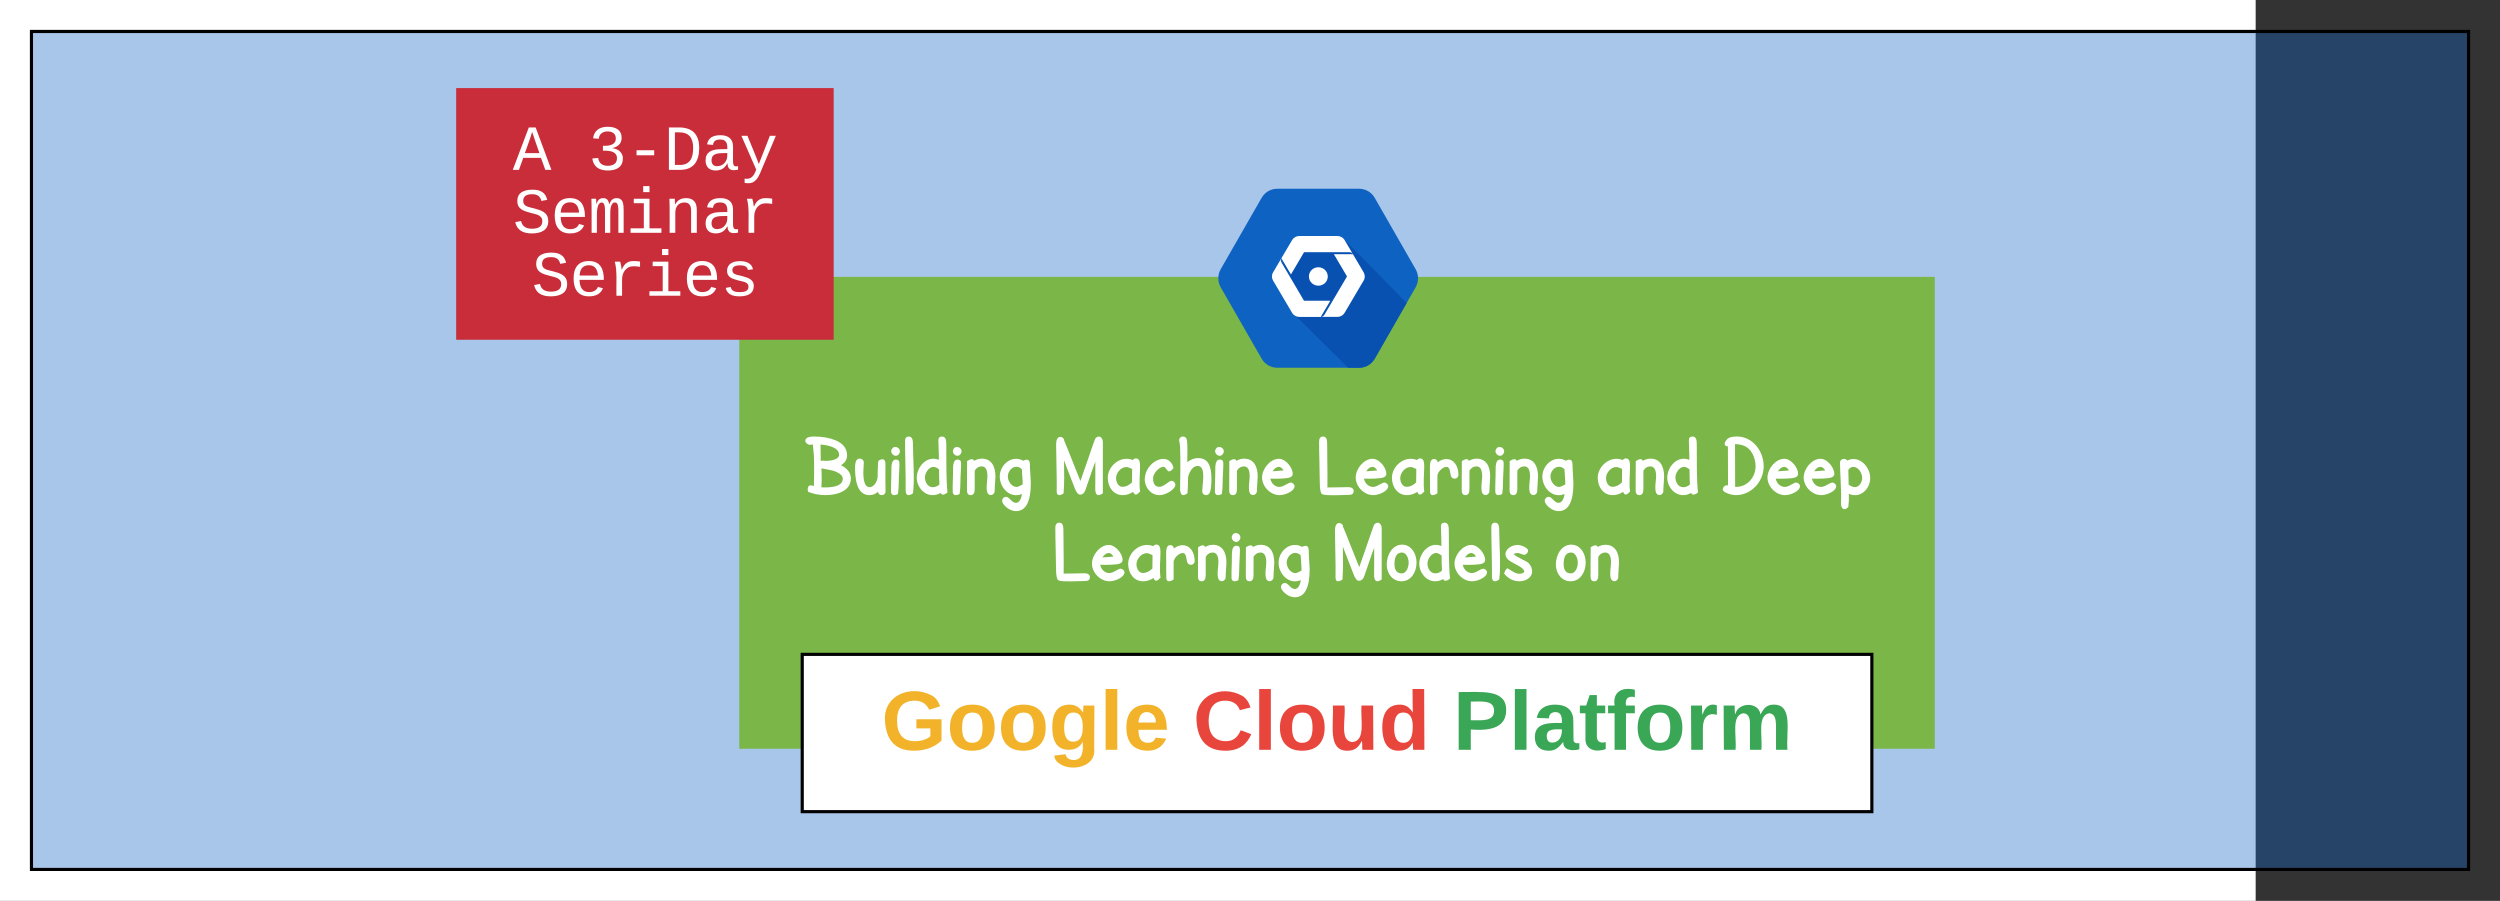 <svg xmlns="http://www.w3.org/2000/svg" xmlns:xlink="http://www.w3.org/1999/xlink" xmlns:lucid="lucid" width="1589.33" height="572.72"><rect width="100%" height="100%" fill="#333333" stroke="none"/><g transform="translate(-326 -360)" lucid:page-tab-id="1m08yfgLwAwC"><path d="M0 0h1760v1360H0z" fill="#fff"/><path d="M346 380h1549.33v532.72H346z" stroke="#000" stroke-width="2" fill="#0e62c2" fill-opacity=".36"/><path d="M796 536h760v300H796z" stroke="#000" stroke-opacity="0" stroke-width="2" fill="#7ab648"/><use xlink:href="#a" transform="matrix(1,0,0,1,801,541) translate(35.521 132.891)"/><use xlink:href="#b" transform="matrix(1,0,0,1,801,541) translate(194.583 132.891)"/><use xlink:href="#c" transform="matrix(1,0,0,1,801,541) translate(361.823 132.891)"/><use xlink:href="#d" transform="matrix(1,0,0,1,801,541) translate(539.531 132.891)"/><use xlink:href="#e" transform="matrix(1,0,0,1,801,541) translate(618.776 132.891)"/><use xlink:href="#c" transform="matrix(1,0,0,1,801,541) translate(194.141 187.656)"/><use xlink:href="#f" transform="matrix(1,0,0,1,801,541) translate(371.849 187.656)"/><use xlink:href="#g" transform="matrix(1,0,0,1,801,541) translate(512.839 187.656)"/><path d="M616 416h240v160H616z" stroke="#000" stroke-opacity="0" stroke-width="2" fill="#c92d39"/><use xlink:href="#h" transform="matrix(1,0,0,1,621,421) translate(30.986 46.992)"/><use xlink:href="#i" transform="matrix(1,0,0,1,621,421) translate(78.994 46.992)"/><use xlink:href="#j" transform="matrix(1,0,0,1,621,421) translate(30.986 86.992)"/><use xlink:href="#k" transform="matrix(1,0,0,1,621,421) translate(42.988 126.992)"/><path d="M836 776h680v100H836z" stroke="#000" stroke-width="2" fill="#fff"/><g><use xlink:href="#l" transform="matrix(1,0,0,1,841,781) translate(45.37 55.667)"/><use xlink:href="#m" transform="matrix(1,0,0,1,841,781) translate(243.444 55.667)"/><use xlink:href="#n" transform="matrix(1,0,0,1,841,781) translate(408.778 55.667)"/></g><path d="M1102.04 542.64c-2.04-3.55-2.04-7.94 0-11.5l26.03-45.4c2.04-3.54 5.8-5.74 9.88-5.74h52.1c4.08 0 7.83 2.2 9.88 5.75l26.03 45.4c2.04 3.55 2.04 7.94 0 11.5l-26.03 45.4c-2.04 3.54-5.8 5.74-9.88 5.74h-52.1c-4.08 0-7.84-2.2-9.88-5.76zm0 0" fill="#0e62c2"/><path d="M1183.12 593.8l-34.42-33.93-11.25-26.97 12.85-20.5 6.43 1.58 8.04-1.58 14.45-1.6 41.02 41.82-20.3 35.42c-2.05 3.55-5.8 5.75-9.9 5.75zm0 0" fill="#0851b0"/><path d="M1170.1 535.76c0-3.25-2.68-5.86-5.98-5.86-3.32 0-6 2.6-6 5.86 0 3.24 2.68 5.86 6 5.86 3.3 0 6-2.62 6-5.86z" fill="#fff"/><path d="M1186.1 521.6l-5.3-9c-.97-1.64-2.73-2.56-4.55-2.56H1152c-1.95 0-3.65 1.04-4.56 2.57l-6.83 11.58 6.08 10.3 8.33-14.15h28.83c.9 0 1.8.46 2.28 1.28H1174l8.34 14.13-9.12 15.46-5.3 8.97c-.44.76-1.3 1.28-2.26 1.28l6.05-10.26H1155l-8.37-14.25-.7-1.2-5.32-9c-.43-.76-.46-1.73 0-2.55l-5.3 9c-.97 1.64-.9 3.6 0 5.13l12.14 20.57c.97 1.65 2.72 2.57 4.54 2.57h13.66c.1 0 .2 0 .3-.02h10.3c1.96 0 3.64-1.03 4.55-2.57l12.13-20.57c.97-1.64.9-3.6 0-5.14zm0 0" fill="#fff"/><defs><path fill="#fff" d="M121-49c-19-67-1-156 58-156 25 0 54 5 86 16 9-242 5-378 5-610 0-191-29-325-29-404l-93 7c-61-27-92-59-92-96 0-71 70-107 209-107 202 0 374 29 517 87 197 79 295 205 295 377 0 99-50 178-149 237 161 81 241 189 241 326 0 142-71 248-212 321C733 66 361 57 121-49zm447-755c127 0 314-41 314-145 0-85-57-151-172-196-79-31-173-50-282-58 3 89 4 222 4 401 42-15 89-2 136-2zm403 435c0-61-48-112-140-157-119-59-224-59-380-95 5 174 10 318-4 464 29 2 56 3 82 3 295 0 442-72 442-215" id="o"/><path fill="#fff" d="M800-724c-3 222-2 446 2 668 1 51-39 90-90 90-53 0-84-27-94-82-63 55-132 82-207 82C174 34 56-189 56-635c0-150 38-225 113-225 56 0 102 41 102 97 0 43-12 196-12 239 0 243 51 364 154 364 106 0 187-142 196-250 5-64-2-333 21-399 87-53 172-58 170 85" id="p"/><path fill="#fff" d="M166-1145c59 0 114 47 114 107 0 55-45 110-101 110S68-983 68-1038c0-54 42-107 98-107zm102 399c0 47 1 108-5 186-18 245-2 393-31 567C152 48 64 53 63-55c-3-213 9-280 9-561 0-147 36-220 109-220 58 0 87 30 87 90" id="q"/><path fill="#fff" d="M253-1232c0 339 47 894 1 1220C165 56 70 64 75-94c7-254-17-925-15-1193 0-75 31-112 92-112 67 0 101 56 101 167" id="r"/><path fill="#fff" d="M555-828c4-155-11-330-11-481 0-60 30-90 89-90 48 0 79 26 94 78 7 24 10 70 10 137 0 363-3 845 29 1153-44 35-82 53-114 53-23 0-40-14-53-42-61 36-127 54-196 54C185 34 15-173 15-393c0-266 251-557 540-435zM215-399c0 121 74 239 189 239 65 0 121-23 166-69-7-86-10-208-10-365-47-42-93-63-138-63-109 0-207 146-207 258" id="s"/><path fill="#fff" d="M432-858c231 0 331 186 331 435 0 67-21 291-19 358 2 50-44 98-94 97-161-3-83-317-83-459 0-161-47-242-140-242-73 0-130 35-171 106v447c0 100-32 150-97 150C98 34 67-4 67-80c-2-279 3-404 3-720 48-30 87-45 116-45 27 0 46 14 56 41 59-36 123-54 190-54" id="t"/><path fill="#fff" d="M783-642c0 71 21 306 21 377 0 460-121 690-364 690-136 0-280-109-327-207-34-72 20-145 90-143 27 0 63 24 107 73C435 286 558 226 587 5 297 130 44-148 44-418c0-291 294-545 577-389 67-39 142-43 157 48 3 17 5 56 5 117zM242-423c0 121 98 257 214 257 26 0 76-21 150-63-1-66-9-190-22-372-40-39-84-59-133-59-116 0-209 122-209 237" id="u"/><g id="a"><use transform="matrix(0.026,0,0,0.026,0,0)" xlink:href="#o"/><use transform="matrix(0.026,0,0,0.026,31.589,0)" xlink:href="#p"/><use transform="matrix(0.026,0,0,0.026,54.297,0)" xlink:href="#q"/><use transform="matrix(0.026,0,0,0.026,63.281,0)" xlink:href="#r"/><use transform="matrix(0.026,0,0,0.026,71.901,0)" xlink:href="#s"/><use transform="matrix(0.026,0,0,0.026,93.49,0)" xlink:href="#q"/><use transform="matrix(0.026,0,0,0.026,102.474,0)" xlink:href="#t"/><use transform="matrix(0.026,0,0,0.026,123.906,0)" xlink:href="#u"/></g><path fill="#fff" d="M174-1391c39 0 103 43 91 85 76 174 253 635 399 995 104-301 211-597 312-901 31-90 52-141 65-153 78-73 172-25 172 114V-12c-105 78-190 68-186-119 4-214 1-435 2-654-44 106-177 513-246 703-26 71-73 104-126 104-48 0-92-54-133-162-42-113-129-337-261-674 7 416 9 459-9 804-41 29-76 44-107 44-75 0-64-100-62-174 5-198-15-855-15-1053 0-132 35-198 104-198" id="v"/><path fill="#fff" d="M836-686c0 187-30 463 2 630-71 75-129 122-171 10-82 53-167 80-256 80C187 34 46-160 46-393c0-281 308-555 614-431 19-27 45-40 76-40 67 0 100 59 100 178zM249-382c0 105 58 213 157 213 80 0 157-36 232-109 3-73 4-181 4-326 1 1-110-58-139-48-132-6-254 139-254 270" id="w"/><path fill="#fff" d="M693-317c70-2 127 82 85 150C718-70 552 31 404 34 201 38 40-151 44-358c4-212 146-388 302-458 115-51 232-54 316 28 45 43 73 95 84 157-37 55-72 83-106 83-41 12-94-120-135-109-108-10-258 167-258 275 0 142 52 213 157 213 43 0 97-25 163-74s108-74 126-74" id="x"/><path fill="#fff" d="M529-872c255 0 326 211 326 503 0 146-10 253-32 320-18 56-52 83-99 83-53 0-95-41-94-94 4-187 101-621-111-619-95 0-163 74-220 216-24 59-14 117-17 192-3 89-6 176-14 261-41 29-77 44-108 44-45 0-71-81-71-130 2-345 13-664 1-1005-5-133-25-201-25-206-1-52 39-92 90-92 54 0 94 31 103 97 19 137 4 374 7 532 83-68 171-102 264-102" id="y"/><path fill="#fff" d="M741-273c50-2 102 44 100 94 0 19-8 40-25 63C764-40 600 34 473 34 251 34 46-175 46-396c0-217 200-459 413-459 160 0 336 211 336 369 0 44-28 73-82 92-62 22-312 32-464 24 15 104 106 205 224 203 39 0 88-18 149-53s100-53 119-53zM572-570c-76-133-187-104-270 20 39-1 129-7 270-20" id="z"/><g id="b"><use transform="matrix(0.026,0,0,0.026,0,0)" xlink:href="#v"/><use transform="matrix(0.026,0,0,0.026,33.464,0)" xlink:href="#w"/><use transform="matrix(0.026,0,0,0.026,57.031,0)" xlink:href="#x"/><use transform="matrix(0.026,0,0,0.026,78.333,0)" xlink:href="#y"/><use transform="matrix(0.026,0,0,0.026,101.146,0)" xlink:href="#q"/><use transform="matrix(0.026,0,0,0.026,110.13,0)" xlink:href="#t"/><use transform="matrix(0.026,0,0,0.026,131.562,0)" xlink:href="#z"/></g><path fill="#fff" d="M271-154c141 3 362-7 506-8 91 0 136 33 136 99 0 60-38 90-114 90-169 0-530 29-647-12-46-16-67-116-67-288 0-188-19-816-17-1004 0-81 33-122 98-122 66 0 99 54 99 162 0 269 12 805 6 1083" id="A"/><path fill="#fff" d="M468-848c193 0 298 180 298 385 0 53-38 94-92 94-48 0-81-25-95-75-20-75-16-213-105-213-95 0-223 127-223 222v425c-45 29-84 44-116 44-42 0-63-31-63-92 0-166-4-210-4-604 0-125 33-188 99-188 53 0 83 27 91 82 68-53 138-80 210-80" id="B"/><g id="c"><use transform="matrix(0.026,0,0,0.026,0,0)" xlink:href="#A"/><use transform="matrix(0.026,0,0,0.026,23.854,0)" xlink:href="#z"/><use transform="matrix(0.026,0,0,0.026,46.875,0)" xlink:href="#w"/><use transform="matrix(0.026,0,0,0.026,70.443,0)" xlink:href="#B"/><use transform="matrix(0.026,0,0,0.026,90.703,0)" xlink:href="#t"/><use transform="matrix(0.026,0,0,0.026,112.135,0)" xlink:href="#q"/><use transform="matrix(0.026,0,0,0.026,121.12,0)" xlink:href="#t"/><use transform="matrix(0.026,0,0,0.026,142.552,0)" xlink:href="#u"/></g><g id="d"><use transform="matrix(0.026,0,0,0.026,0,0)" xlink:href="#w"/><use transform="matrix(0.026,0,0,0.026,23.568,0)" xlink:href="#t"/><use transform="matrix(0.026,0,0,0.026,45,0)" xlink:href="#s"/></g><path fill="#fff" d="M411-1399c368 0 645 350 645 727 0 378-306 706-681 706-95 0-326-60-319-143 5-59 62-115 128-94-2-146-3-465-3-958-58 5-88-29-77-83 53-121 126-155 307-155zM358-169c284 19 504-231 500-510-3-195-93-378-215-458-76-49-171-76-288-76 2 233 3 581 3 1044" id="C"/><path fill="#fff" d="M241-811c290-144 563 150 563 427 0 269-245 510-522 386 3 148 1 204-14 321-81 99-190 62-178-113 16-227-25-734-25-971 0-93 132-125 176-50zm191 649c100 0 176-118 176-222 0-126-96-273-217-273-53 0-94 27-123 80 5 119 8 237 8 352 56 42 108 63 156 63" id="D"/><g id="e"><use transform="matrix(0.026,0,0,0.026,0,0)" xlink:href="#C"/><use transform="matrix(0.026,0,0,0.026,28.672,0)" xlink:href="#z"/><use transform="matrix(0.026,0,0,0.026,51.693,0)" xlink:href="#z"/><use transform="matrix(0.026,0,0,0.026,74.271,0)" xlink:href="#D"/></g><path fill="#fff" d="M425-862c217 0 353 210 353 439 0 240-138 457-368 457C191 34 49-155 49-377c0-243 145-485 376-485zm-9 703c111 0 169-142 169-264 0-111-61-246-162-246-123 0-184 93-184 278 0 155 59 232 177 232" id="E"/><path fill="#fff" d="M531-614c-33 0-117-43-150-43-49 0-84 9-103 26 45 67 311 167 362 220 54 56 87 121 87 208C727-59 571 34 418 34 267 34 142-29 43-154c7-41 48-130 87-128 2 0 37 22 104 66s127 66 179 66c66 0 107-17 123-50-5-45-48-90-128-136-72-41-147-78-217-121-80-49-116-111-116-174 0-130 162-224 297-224 79 0 256 66 256 140 0 50-47 101-97 101" id="F"/><g id="f"><use transform="matrix(0.026,0,0,0.026,0,0)" xlink:href="#v"/><use transform="matrix(0.026,0,0,0.026,33.464,0)" xlink:href="#E"/><use transform="matrix(0.026,0,0,0.026,55.052,0)" xlink:href="#s"/><use transform="matrix(0.026,0,0,0.026,76.641,0)" xlink:href="#z"/><use transform="matrix(0.026,0,0,0.026,99.661,0)" xlink:href="#r"/><use transform="matrix(0.026,0,0,0.026,108.281,0)" xlink:href="#F"/></g><g id="g"><use transform="matrix(0.026,0,0,0.026,0,0)" xlink:href="#E"/><use transform="matrix(0.026,0,0,0.026,21.589,0)" xlink:href="#t"/></g><path fill="#fff" d="M1034 0L896-382H333L196 0H0l510-1349h217L1228 0h-194zM847-531c-77-225-157-447-231-674-69 231-154 451-232 674h463" id="G"/><use transform="matrix(0.02,0,0,0.02,0,0)" xlink:href="#G" id="h"/><path fill="#fff" d="M1060-1016c0 191-128 285-295 323v4c154 18 262 91 313 209 14 35 21 72 21 110 0 277-194 390-478 390-292 0-457-129-493-382l186-17c24 161 121 250 307 250 172 1 298-80 291-247-8-208-220-239-446-233v-156c217 9 409-34 409-232 0-152-102-225-264-225-159 0-264 88-278 233l-181-14c33-239 196-367 461-367 264 0 447 102 447 354" id="H"/><path fill="#fff" d="M334-464v-160h560v160H334" id="I"/><path fill="#fff" d="M473-1349c438-1 655 221 652 661C1122-268 945-8 532 0H162v-1349h311zm42 1193c308-4 416-205 418-532 2-330-131-509-459-505H353v1037h162" id="J"/><path fill="#fff" d="M1000-272c3 95 12 159 101 161 21 0 41-3 59-7V-6c-44 10-86 16-139 16-141 2-191-84-197-217h-6C748-76 648 20 446 20c-207 0-318-120-318-322 0-266 194-348 454-354l236-4c12-191-40-305-222-305-140 0-220 47-232 172l-188-17c33-204 181-292 423-292 255 0 401 118 401 364v466zm-683-27c0 109 63 184 175 182 166-3 259-96 306-217 24-65 20-120 20-200-232 7-501-28-501 235" id="K"/><path fill="#fff" d="M168 279c222 39 310-114 368-290L66-1082h192c120 299 249 590 362 896 115-301 235-597 351-896h190L705 0c-65 164-130 320-275 396-67 36-177 35-262 18V279" id="L"/><g id="i"><use transform="matrix(0.02,0,0,0.02,0,0)" xlink:href="#H"/><use transform="matrix(0.02,0,0,0.02,24.004,0)" xlink:href="#I"/><use transform="matrix(0.02,0,0,0.02,48.008,0)" xlink:href="#J"/><use transform="matrix(0.02,0,0,0.02,72.012,0)" xlink:href="#K"/><use transform="matrix(0.02,0,0,0.02,96.016,0)" xlink:href="#L"/></g><path fill="#fff" d="M614-1226c-167 1-283 53-283 213 0 183 186 193 334 234 230 63 463 120 463 409 0 286-219 387-518 390C309 23 131-98 79-338l185-37c34 165 149 248 351 246 184-2 324-58 324-238 0-203-207-221-372-266-210-57-422-111-422-377 0-267 201-356 470-360 279-5 430 101 480 324l-188 33c-28-141-121-215-293-213" id="M"/><path fill="#fff" d="M617-1102c355 0 481 238 477 599H322c5 222 84 388 301 388 144 0 244-59 284-166l158 45C1002-72 854 20 623 20c-342 0-490-220-490-568 0-346 151-554 484-554zm291 461c-18-192-90-328-289-328-194 0-287 128-295 328h584" id="N"/><path fill="#fff" d="M904-1102c199 0 220 177 220 381V0H956v-686c-3-114 0-215-60-264-70-33-125-4-158 71-26 56-39 140-39 252V0H531v-686c-3-114-1-215-61-264-78-41-136 24-157 84-24 69-39 159-39 259V0H105c-3-360 6-732-6-1082h149c6 50 3 123 8 175 36-100 83-195 216-195 135 0 166 79 196 196 42-105 93-196 236-196" id="O"/><path fill="#fff" d="M745-142h380V0H143v-142h422v-798H246v-142h499v940zM545-1292v-192h200v192H545" id="P"/><path fill="#fff" d="M706-1102c241 0 344 136 343 381V0H868v-695c1-168-57-273-220-268-190 6-283 138-283 336V0H185c-3-360 6-732-6-1082h170c4 54 7 126 8 185h3c63-121 164-204 346-205" id="Q"/><path fill="#fff" d="M839-1102c70 0 148 7 206 17v167c-112-18-268-36-363 15-129 69-208 203-208 395V0H294c-10-367 32-789-52-1082h171c21 75 41 161 48 250h5c67-152 152-270 373-270" id="R"/><g id="j"><use transform="matrix(0.02,0,0,0.02,0,0)" xlink:href="#M"/><use transform="matrix(0.02,0,0,0.02,24.004,0)" xlink:href="#N"/><use transform="matrix(0.02,0,0,0.02,48.008,0)" xlink:href="#O"/><use transform="matrix(0.02,0,0,0.02,72.012,0)" xlink:href="#P"/><use transform="matrix(0.02,0,0,0.02,96.016,0)" xlink:href="#Q"/><use transform="matrix(0.02,0,0,0.02,120.02,0)" xlink:href="#K"/><use transform="matrix(0.02,0,0,0.02,144.023,0)" xlink:href="#R"/></g><path fill="#fff" d="M873-819c-18-114-119-146-250-146-163 0-245 50-245 151 0 151 170 148 294 185 182 54 388 94 388 320 0 240-189 325-439 329-245 4-410-69-454-268l159-31c24 133 136 168 295 165 144-2 270-31 270-171 0-164-195-160-331-202-167-52-350-87-350-299 0-218 173-315 413-313 220 2 373 77 412 260" id="S"/><g id="k"><use transform="matrix(0.02,0,0,0.02,0,0)" xlink:href="#M"/><use transform="matrix(0.02,0,0,0.02,24.004,0)" xlink:href="#N"/><use transform="matrix(0.02,0,0,0.02,48.008,0)" xlink:href="#R"/><use transform="matrix(0.02,0,0,0.02,72.012,0)" xlink:href="#P"/><use transform="matrix(0.02,0,0,0.02,96.016,0)" xlink:href="#N"/><use transform="matrix(0.02,0,0,0.02,120.02,0)" xlink:href="#S"/></g><path fill="#f2b32a" d="M67-125c0 54 23 88 75 88 28 0 53-7 68-21v-34h-60v-39h108v91C232-14 192 4 140 4 58 4 20-42 15-125 8-236 126-280 215-234c19 10 29 26 37 47l-47 15c-11-23-29-39-63-39-53 1-75 33-75 86" id="T"/><path fill="#f2b32a" d="M110-194c64 0 96 36 96 99 0 64-35 99-97 99-61 0-95-36-95-99 0-62 34-99 96-99zm-1 164c35 0 45-28 45-65 0-40-10-65-43-65-34 0-45 26-45 65 0 36 10 65 43 65" id="U"/><path fill="#f2b32a" d="M195-6C206 82 75 100 31 46c-4-6-6-13-8-21l49-6c3 16 16 24 34 25 40 0 42-37 40-79-11 22-30 35-61 35-53 0-70-43-70-97 0-56 18-96 73-97 30 0 46 14 59 34l2-30h47zm-90-29c32 0 41-27 41-63 0-35-9-62-40-62-32 0-39 29-40 63 0 36 9 62 39 62" id="V"/><path fill="#f2b32a" d="M25 0v-261h50V0H25" id="W"/><path fill="#f2b32a" d="M185-48c-13 30-37 53-82 52C43 2 14-33 14-96s30-98 90-98c62 0 83 45 84 108H66c0 31 8 55 39 56 18 0 30-7 34-22zm-45-69c5-46-57-63-70-21-2 6-4 13-4 21h74" id="X"/><g id="l"><use transform="matrix(0.148,0,0,0.148,0,0)" xlink:href="#T"/><use transform="matrix(0.148,0,0,0.148,41.481,0)" xlink:href="#U"/><use transform="matrix(0.148,0,0,0.148,73.926,0)" xlink:href="#U"/><use transform="matrix(0.148,0,0,0.148,106.37,0)" xlink:href="#V"/><use transform="matrix(0.148,0,0,0.148,138.815,0)" xlink:href="#W"/><use transform="matrix(0.148,0,0,0.148,153.63,0)" xlink:href="#X"/></g><path fill="#e8453c" d="M67-125c0 53 21 87 73 88 37 1 54-22 65-47l45 17C233-25 199 4 140 4 58 4 20-42 15-125 8-235 124-281 211-232c18 10 29 29 36 50l-46 12c-8-25-30-41-62-41-52 0-71 34-72 86" id="Y"/><path fill="#e8453c" d="M25 0v-261h50V0H25" id="Z"/><path fill="#e8453c" d="M110-194c64 0 96 36 96 99 0 64-35 99-97 99-61 0-95-36-95-99 0-62 34-99 96-99zm-1 164c35 0 45-28 45-65 0-40-10-65-43-65-34 0-45 26-45 65 0 36 10 65 43 65" id="aa"/><path fill="#e8453c" d="M85 4C-2 5 27-109 22-190h50c7 57-23 150 33 157 60-5 35-97 40-157h50l1 190h-47c-2-12 1-28-3-38-12 25-28 42-61 42" id="ab"/><path fill="#e8453c" d="M88-194c31-1 46 15 58 34l-1-101h50l1 261h-48c-2-10 0-23-3-31C134-8 116 4 84 4 32 4 16-41 15-95c0-56 19-97 73-99zm17 164c33 0 40-30 41-66 1-37-9-64-41-64s-38 30-39 65c0 43 13 65 39 65" id="ac"/><g id="m"><use transform="matrix(0.148,0,0,0.148,0,0)" xlink:href="#Y"/><use transform="matrix(0.148,0,0,0.148,38.37,0)" xlink:href="#Z"/><use transform="matrix(0.148,0,0,0.148,53.185,0)" xlink:href="#aa"/><use transform="matrix(0.148,0,0,0.148,85.63,0)" xlink:href="#ab"/><use transform="matrix(0.148,0,0,0.148,118.074,0)" xlink:href="#ac"/></g><path fill="#3aa757" d="M24-248c93 1 206-16 204 79-1 75-69 88-152 82V0H24v-248zm52 121c47 0 100 7 100-41 0-47-54-39-100-39v80" id="ad"/><path fill="#3aa757" d="M25 0v-261h50V0H25" id="ae"/><path fill="#3aa757" d="M133-34C117-15 103 5 69 4 32 3 11-16 11-54c-1-60 55-63 116-61 1-26-3-47-28-47-18 1-26 9-28 27l-52-2c7-38 36-58 82-57s74 22 75 68l1 82c-1 14 12 18 25 15v27c-30 8-71 5-69-32zm-48 3c29 0 43-24 42-57-32 0-66-3-65 30 0 17 8 27 23 27" id="af"/><path fill="#3aa757" d="M115-3C79 11 28 4 28-45v-112H4v-33h27l15-45h31v45h36v33H77v99c-1 23 16 31 38 25v30" id="ag"/><path fill="#3aa757" d="M121-226c-27-7-43 5-38 36h38v33H83V0H34v-157H6v-33h28c-9-59 32-81 87-68v32" id="ah"/><path fill="#3aa757" d="M110-194c64 0 96 36 96 99 0 64-35 99-97 99-61 0-95-36-95-99 0-62 34-99 96-99zm-1 164c35 0 45-28 45-65 0-40-10-65-43-65-34 0-45 26-45 65 0 36 10 65 43 65" id="ai"/><path fill="#3aa757" d="M135-150c-39-12-60 13-60 57V0H25l-1-190h47c2 13-1 29 3 40 6-28 27-53 61-41v41" id="aj"/><path fill="#3aa757" d="M220-157c-53 9-28 100-34 157h-49v-107c1-27-5-49-29-50C55-147 81-57 75 0H25l-1-190h47c2 12-1 28 3 38 10-53 101-56 108 0 13-22 24-43 59-42 82 1 51 116 57 194h-49v-107c-1-25-5-48-29-50" id="ak"/><g id="n"><use transform="matrix(0.148,0,0,0.148,0,0)" xlink:href="#ad"/><use transform="matrix(0.148,0,0,0.148,35.556,0)" xlink:href="#ae"/><use transform="matrix(0.148,0,0,0.148,50.37,0)" xlink:href="#af"/><use transform="matrix(0.148,0,0,0.148,80,0)" xlink:href="#ag"/><use transform="matrix(0.148,0,0,0.148,97.63,0)" xlink:href="#ah"/><use transform="matrix(0.148,0,0,0.148,115.259,0)" xlink:href="#ai"/><use transform="matrix(0.148,0,0,0.148,147.704,0)" xlink:href="#aj"/><use transform="matrix(0.148,0,0,0.148,168.444,0)" xlink:href="#ak"/></g></defs></g></svg>